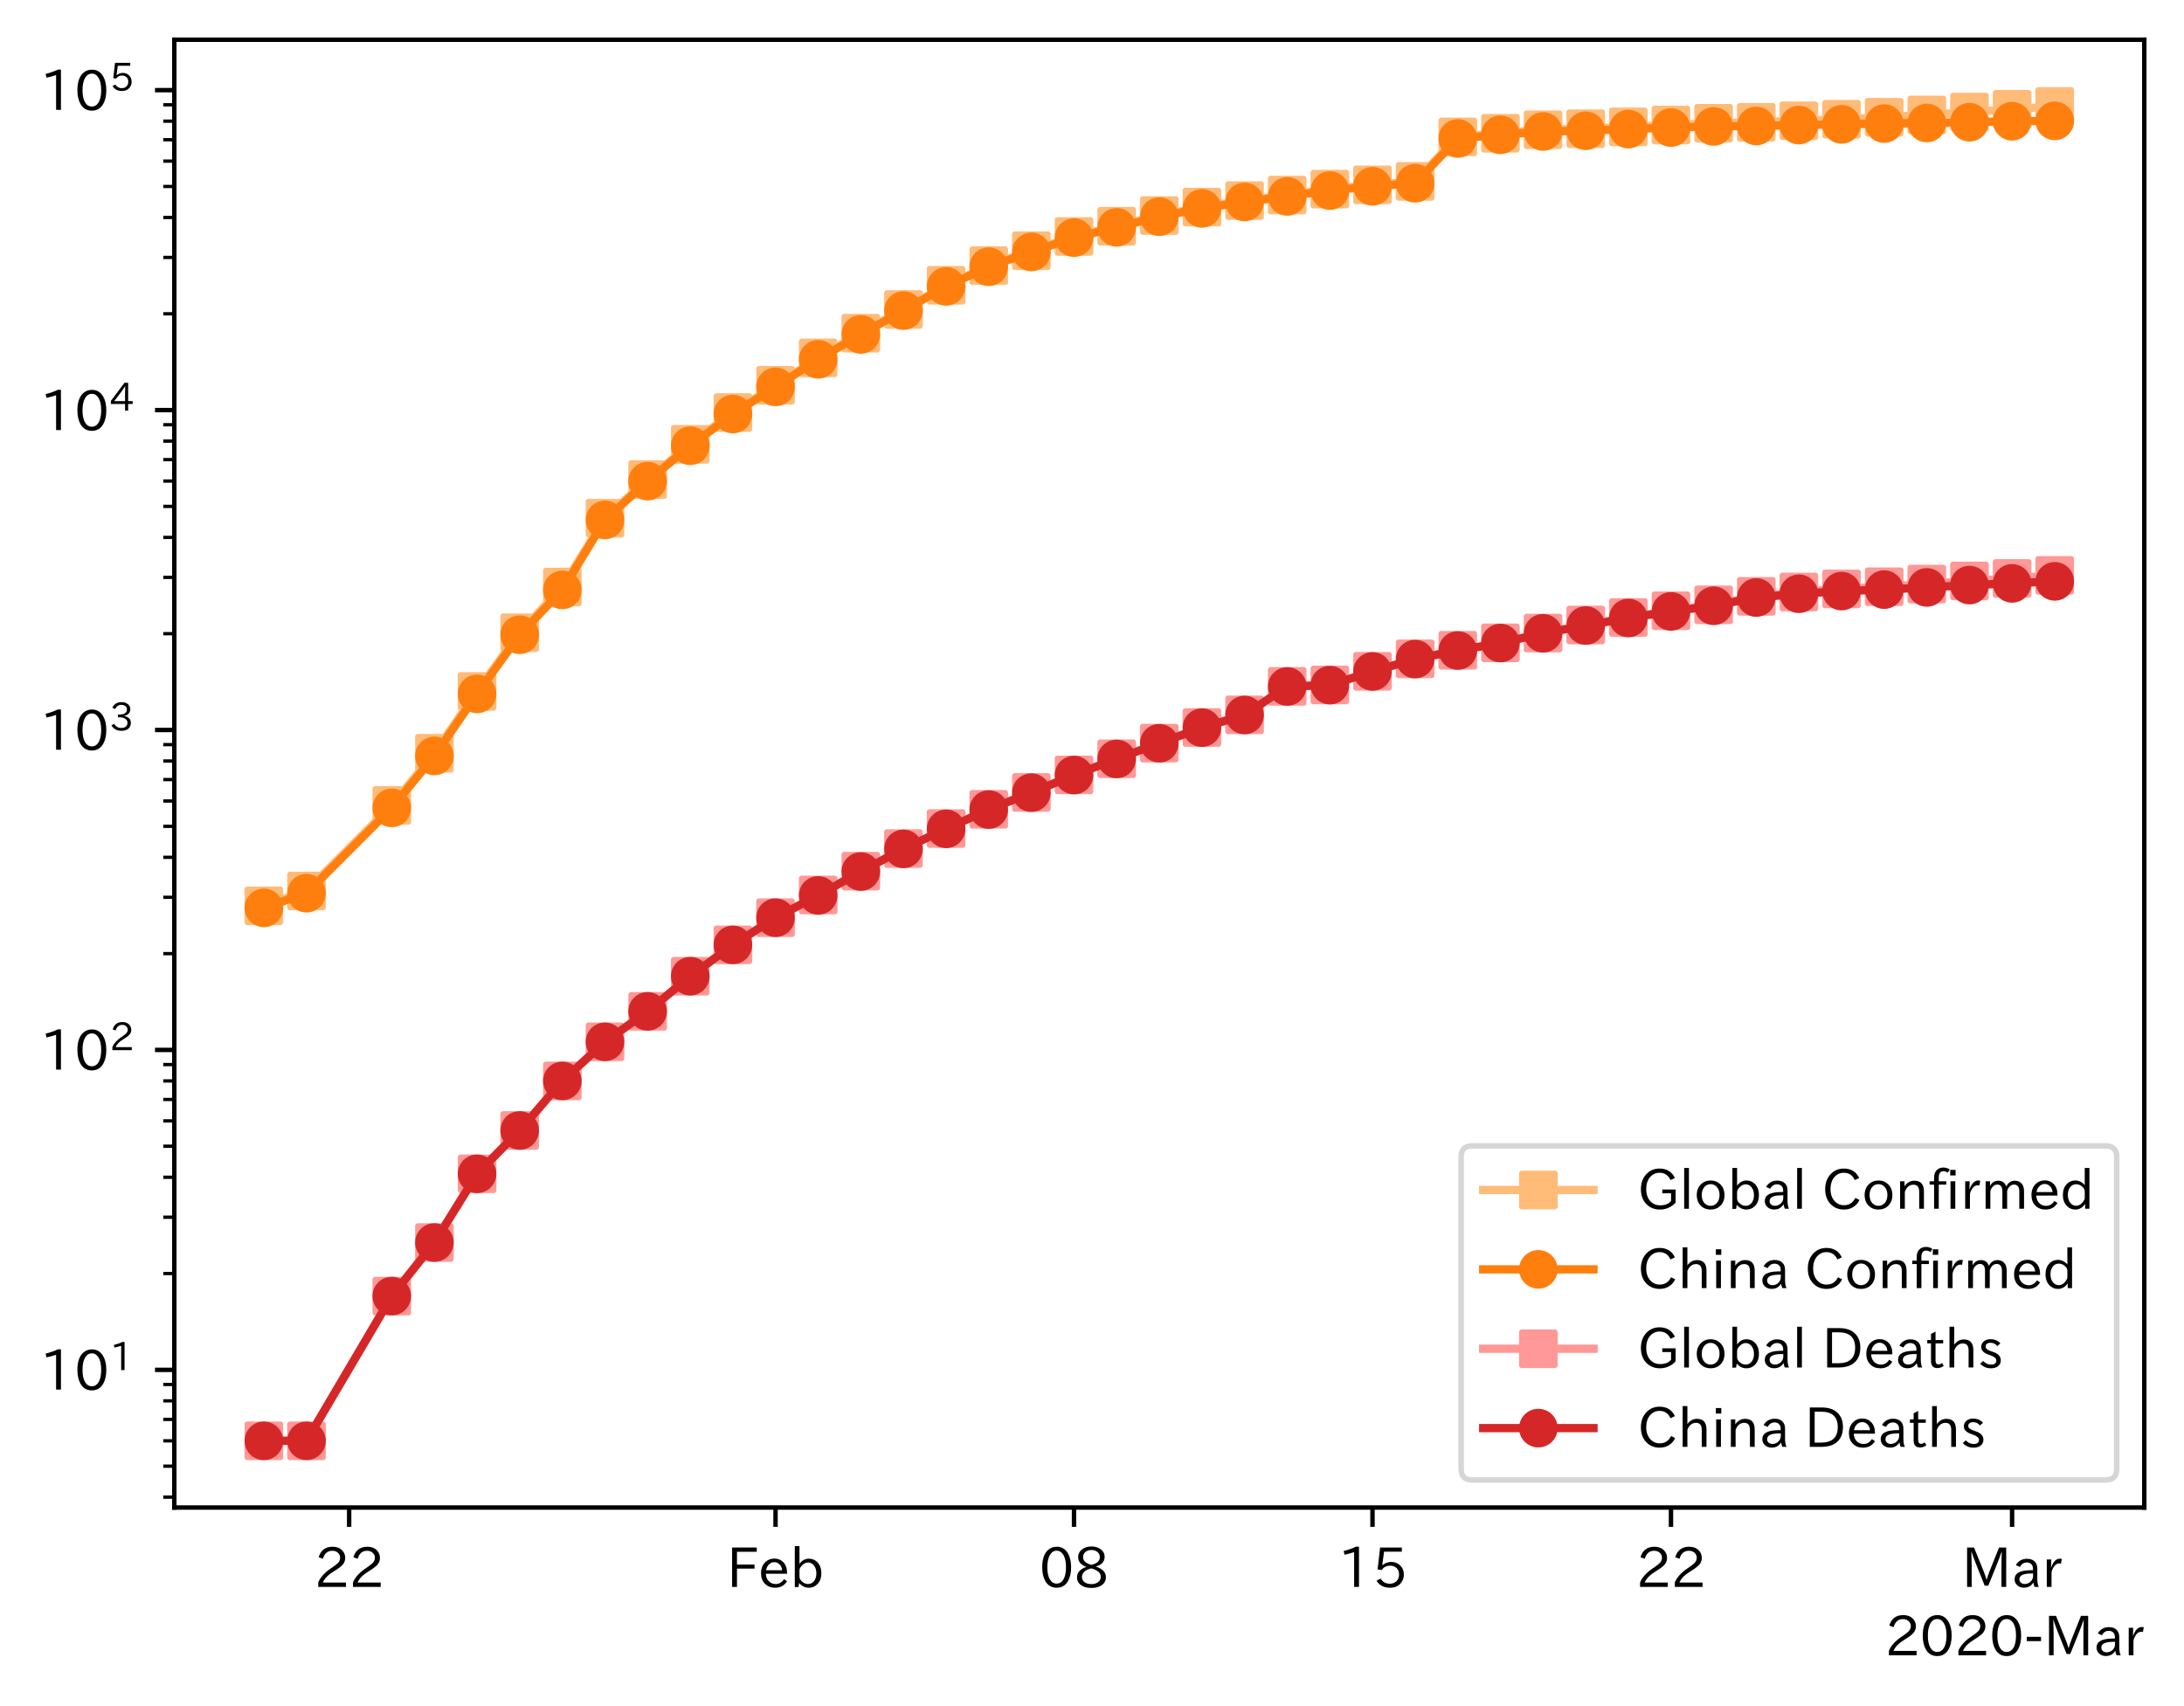 <?xml version="1.0" encoding="utf-8" standalone="no"?>
<!DOCTYPE svg PUBLIC "-//W3C//DTD SVG 1.1//EN"
  "http://www.w3.org/Graphics/SVG/1.1/DTD/svg11.dtd">
<!-- Created with matplotlib (https://matplotlib.org/) -->
<svg height="309.293pt" version="1.1" viewBox="0 0 395.92 309.293" width="395.92pt" xmlns="http://www.w3.org/2000/svg" xmlns:xlink="http://www.w3.org/1999/xlink">
 <defs>
  <style type="text/css">
*{stroke-linecap:butt;stroke-linejoin:round;}
  </style>
 </defs>
 <g id="figure_1">
  <g id="patch_1">
   <path d="M 0 309.293 
L 395.92 309.293 
L 395.92 0 
L 0 0 
z
" style="fill:#ffffff;"/>
  </g>
  <g id="axes_1">
   <g id="patch_2">
    <path d="M 31.6 273.312 
L 388.72 273.312 
L 388.72 7.2 
L 31.6 7.2 
z
" style="fill:#ffffff;"/>
   </g>
   <g id="matplotlib.axis_1">
    <g id="xtick_1">
     <g id="line2d_1">
      <defs>
       <path d="M 0 0 
L 0 3.5 
" id="mc348ee122c" style="stroke:#000000;stroke-width:0.8;"/>
      </defs>
      <g>
       <use style="stroke:#000000;stroke-width:0.8;" x="63.292" xlink:href="#mc348ee122c" y="273.312"/>
      </g>
     </g>
     <g id="text_1">
      <!-- 22 -->
      <defs>
       <path d="M 57.172 0.984 
L 6.984 0.984 
L 6.984 9.281 
Q 12.891 23.047 29.594 34.422 
L 32.375 36.281 
Q 40.922 42.141 43.609 45.406 
Q 46.688 49.266 46.688 53.812 
Q 46.688 58.938 43.062 62.547 
Q 39.062 66.547 32.562 66.547 
Q 19.531 66.547 15.484 52 
L 7.766 54.781 
Q 13.328 73.828 33.062 73.828 
Q 43.844 73.828 50.25 67.438 
Q 55.859 61.672 55.859 53.516 
Q 55.859 47.469 52.25 42.531 
Q 48.922 37.75 36.969 30.281 
L 34.859 29 
Q 19.625 19.578 15.281 8.891 
L 57.172 8.891 
z
" id="IPAexGothic-50"/>
      </defs>
      <g transform="translate(56.994 287.803)scale(0.1 -0.1)">
       <use xlink:href="#IPAexGothic-50"/>
       <use x="62.988" xlink:href="#IPAexGothic-50"/>
      </g>
     </g>
    </g>
    <g id="xtick_2">
     <g id="line2d_2">
      <g>
       <use style="stroke:#000000;stroke-width:0.8;" x="140.591" xlink:href="#mc348ee122c" y="273.312"/>
      </g>
     </g>
     <g id="text_2">
      <!-- Feb -->
      <defs>
       <path d="M 54.203 64.703 
L 18.312 64.703 
L 18.312 41.5 
L 50.094 41.5 
L 50.094 34.188 
L 18.312 34.188 
L 18.312 0.984 
L 9.516 0.984 
L 9.516 72.406 
L 54.203 72.406 
z
" id="IPAexGothic-70"/>
       <path d="M 13.484 24.906 
Q 13.922 16.266 18.891 11.281 
Q 23.969 6.203 31.203 6.203 
Q 40.719 6.203 46.297 15.094 
L 51.906 11.375 
Q 44.828 -0.484 30.172 -0.484 
Q 19.094 -0.484 11.969 6.594 
Q 4.781 13.812 4.781 25.641 
Q 4.781 38.188 12.312 45.703 
Q 19 52.391 29 52.391 
Q 38.422 52.391 44.781 46.188 
Q 51.906 38.969 51.906 26.906 
L 51.906 24.906 
z
M 43.062 31.203 
Q 42.328 37.984 38.281 41.891 
Q 34.281 45.906 28.812 45.906 
Q 22.469 45.906 17.969 40.484 
Q 14.891 36.812 13.969 31.203 
z
" id="IPAexGothic-101"/>
       <path d="M 17.578 42.672 
Q 24.219 52.203 34.672 52.203 
Q 43.562 52.203 49.859 45.906 
Q 57.172 38.578 57.172 25.688 
Q 57.172 13.094 49.859 5.812 
Q 43.562 -0.484 34.469 -0.484 
Q 24.359 -0.484 17 8.062 
L 15.766 0.688 
L 9.078 0.688 
L 9.078 74.906 
L 17.578 74.906 
z
M 17.578 31.203 
L 17.578 19.578 
Q 17.578 13.875 23.875 9.375 
Q 28.172 6.297 33.109 6.297 
Q 38.875 6.297 42.875 10.297 
Q 48.188 15.766 48.188 25.484 
Q 48.188 34.281 43.797 39.891 
Q 39.453 45.312 33.203 45.312 
Q 27.484 45.312 22.469 40.281 
Q 17.578 35.406 17.578 31.203 
z
" id="IPAexGothic-98"/>
      </defs>
      <g transform="translate(131.768 287.803)scale(0.1 -0.1)">
       <use xlink:href="#IPAexGothic-70"/>
       <use x="57.178" xlink:href="#IPAexGothic-101"/>
       <use x="114.062" xlink:href="#IPAexGothic-98"/>
      </g>
     </g>
    </g>
    <g id="xtick_3">
     <g id="line2d_3">
      <g>
       <use style="stroke:#000000;stroke-width:0.8;" x="194.7" xlink:href="#mc348ee122c" y="273.312"/>
      </g>
     </g>
     <g id="text_3">
      <!-- 08 -->
      <defs>
       <path d="M 31.844 73.828 
Q 45.016 73.828 52.094 61.625 
Q 57.719 51.953 57.719 36.625 
Q 57.719 21.438 52.094 11.578 
Q 45.125 -0.484 31.5 -0.484 
Q 17.922 -0.484 10.938 11.578 
Q 5.328 21.438 5.328 36.719 
Q 5.328 58.016 15.625 67.719 
Q 22.172 73.828 31.844 73.828 
z
M 31.5 66.656 
Q 23.688 66.656 19.188 58.734 
Q 14.594 50.734 14.594 36.625 
Q 14.594 22.75 19.094 14.797 
Q 23.641 6.984 31.5 6.984 
Q 40.922 6.984 45.453 18.016 
Q 48.438 25.344 48.438 37.109 
Q 48.438 50.875 43.844 58.734 
Q 39.203 66.656 31.5 66.656 
z
" id="IPAexGothic-48"/>
       <path d="M 39.703 37.891 
Q 57.812 31.734 57.812 18.703 
Q 57.812 8.453 48.438 3.078 
Q 41.609 -0.875 31.5 -0.875 
Q 21.344 -0.875 14.5 3.078 
Q 5.422 8.297 5.422 18.406 
Q 5.422 31.062 22.016 37.203 
L 22.016 37.5 
Q 7.516 42.719 7.516 54.828 
Q 7.516 64.062 15.328 69.625 
Q 21.969 74.312 31.547 74.312 
Q 42.234 74.312 48.922 68.797 
Q 55.516 63.578 55.516 55.719 
Q 55.516 42.281 39.703 38.188 
z
M 31.594 41.016 
Q 46.828 44.625 46.828 55.125 
Q 46.828 61.188 41.797 64.844 
Q 37.703 67.922 31.5 67.922 
Q 25.094 67.922 20.797 64.5 
Q 16.406 60.891 16.406 55.031 
Q 16.406 49.219 21.094 45.703 
Q 23.344 43.891 26.906 42.531 
Q 31 40.875 31.594 41.016 
z
M 30.906 34.516 
Q 14.406 30.172 14.406 19 
Q 14.406 12.109 20.516 8.688 
Q 25.094 6.109 31.391 6.109 
Q 40.234 6.109 45.016 10.891 
Q 48.531 14.406 48.531 19.531 
Q 48.531 24.906 43.656 28.906 
Q 40.766 31.156 36.719 32.812 
Q 31.984 34.719 30.906 34.516 
z
" id="IPAexGothic-56"/>
      </defs>
      <g transform="translate(188.402 287.803)scale(0.1 -0.1)">
       <use xlink:href="#IPAexGothic-48"/>
       <use x="62.988" xlink:href="#IPAexGothic-56"/>
      </g>
     </g>
    </g>
    <g id="xtick_4">
     <g id="line2d_4">
      <g>
       <use style="stroke:#000000;stroke-width:0.8;" x="248.809" xlink:href="#mc348ee122c" y="273.312"/>
      </g>
     </g>
     <g id="text_4">
      <!-- 15 -->
      <defs>
       <path d="M 38.484 0.984 
L 29.688 0.984 
L 29.688 64.109 
Q 21.438 61.281 12.312 59.328 
L 10.688 66.109 
Q 23.734 69.391 32.906 73.922 
L 38.484 73.922 
z
" id="IPAexGothic-49"/>
       <path d="M 18.406 40.672 
Q 25.531 46.297 33.938 46.297 
Q 44 46.297 50.641 39.5 
Q 56.844 33.016 56.844 23.391 
Q 56.844 14.656 51.516 8.016 
Q 44.828 -0.484 31.734 -0.484 
Q 14.984 -0.484 7.328 12.25 
L 14.656 16.062 
Q 20.453 6.781 31.453 6.781 
Q 38.531 6.781 43.266 11.188 
Q 48.141 15.828 48.141 23.484 
Q 48.141 30.719 43.844 35.016 
Q 39.359 39.5 32.125 39.5 
Q 21.969 39.5 16.75 31.688 
L 9.234 32.672 
L 13.812 72.406 
L 53.219 72.406 
L 53.219 64.891 
L 20.953 64.891 
L 17.719 40.672 
z
" id="IPAexGothic-53"/>
      </defs>
      <g transform="translate(242.511 287.803)scale(0.1 -0.1)">
       <use xlink:href="#IPAexGothic-49"/>
       <use x="62.988" xlink:href="#IPAexGothic-53"/>
      </g>
     </g>
    </g>
    <g id="xtick_5">
     <g id="line2d_5">
      <g>
       <use style="stroke:#000000;stroke-width:0.8;" x="302.918" xlink:href="#mc348ee122c" y="273.312"/>
      </g>
     </g>
     <g id="text_5">
      <!-- 22 -->
      <g transform="translate(296.62 287.803)scale(0.1 -0.1)">
       <use xlink:href="#IPAexGothic-50"/>
       <use x="62.988" xlink:href="#IPAexGothic-50"/>
      </g>
     </g>
    </g>
    <g id="xtick_6">
     <g id="line2d_6">
      <g>
       <use style="stroke:#000000;stroke-width:0.8;" x="364.757" xlink:href="#mc348ee122c" y="273.312"/>
      </g>
     </g>
     <g id="text_6">
      <!-- Mar -->
      <defs>
       <path d="M 80.422 0.984 
L 71.828 0.984 
L 71.828 39.594 
Q 71.828 51.266 72.406 64.594 
L 72.016 64.594 
Q 68.062 53.266 63.531 41.797 
L 47.906 3.266 
L 41.406 3.266 
L 25.641 42.578 
Q 20.75 54.781 17.625 64.703 
L 17.234 64.703 
Q 17.828 48.922 17.828 39.891 
L 17.828 0.984 
L 9.516 0.984 
L 9.516 72.406 
L 22.125 72.406 
L 39.109 30.375 
Q 42.141 23 44.828 14.156 
L 45.125 14.156 
Q 47.312 22.125 50.531 30.172 
L 67.438 72.406 
L 80.422 72.406 
z
" id="IPAexGothic-77"/>
       <path d="M 49.312 0.984 
L 41.75 0.984 
Q 39.984 4.734 39.547 8.688 
L 39.203 8.688 
Q 33.547 -0.391 22.312 -0.391 
Q 14.594 -0.391 9.719 4.5 
Q 5.422 8.797 5.422 14.984 
Q 5.422 30.422 32.031 31.203 
L 38.719 31.391 
L 38.719 33.984 
Q 38.719 39.203 35.75 42.188 
Q 32.625 45.312 27.734 45.312 
Q 19.344 45.312 15.141 37.156 
L 7.719 40.578 
Q 14.656 52 27.938 52 
Q 37.109 52 42.047 46.875 
Q 46.625 42.281 46.625 33.891 
L 46.625 15.578 
Q 46.625 6.25 49.312 0.984 
z
M 38.922 25.391 
L 33.453 25.297 
Q 14.109 24.859 14.109 14.891 
Q 14.109 11.375 16.406 9.078 
Q 19.234 6.297 23.828 6.297 
Q 30.219 6.297 34.906 10.984 
Q 38.922 15.141 38.922 21 
z
" id="IPAexGothic-97"/>
       <path d="M 36.078 51.812 
L 34.578 43.266 
Q 32.906 43.609 31.594 43.609 
Q 25.828 43.609 22.078 38.188 
Q 17.391 31.344 17.391 26.172 
L 17.391 0.984 
L 8.797 0.984 
L 8.797 50.781 
L 16.891 50.781 
L 16.5 35.984 
L 16.703 35.984 
Q 22.219 52.203 32.766 52.203 
Q 34.469 52.203 36.078 51.812 
z
" id="IPAexGothic-114"/>
      </defs>
      <g transform="translate(355.648 287.803)scale(0.1 -0.1)">
       <use xlink:href="#IPAexGothic-77"/>
       <use x="90.186" xlink:href="#IPAexGothic-97"/>
       <use x="145.166" xlink:href="#IPAexGothic-114"/>
      </g>
     </g>
    </g>
    <g id="text_7">
     <!-- 2020-Mar -->
     <defs>
      <path d="M 30.766 26.609 
L 4.984 26.609 
L 4.984 34.422 
L 30.766 34.422 
z
" id="IPAexGothic-45"/>
     </defs>
     <g transform="translate(341.728 300.193)scale(0.1 -0.1)">
      <use xlink:href="#IPAexGothic-50"/>
      <use x="62.988" xlink:href="#IPAexGothic-48"/>
      <use x="125.977" xlink:href="#IPAexGothic-50"/>
      <use x="188.965" xlink:href="#IPAexGothic-48"/>
      <use x="251.953" xlink:href="#IPAexGothic-45"/>
      <use x="287.744" xlink:href="#IPAexGothic-77"/>
      <use x="377.93" xlink:href="#IPAexGothic-97"/>
      <use x="432.91" xlink:href="#IPAexGothic-114"/>
     </g>
    </g>
   </g>
   <g id="matplotlib.axis_2">
    <g id="ytick_1">
     <g id="line2d_7">
      <defs>
       <path d="M 0 0 
L -3.5 0 
" id="maa9ebd9336" style="stroke:#000000;stroke-width:0.8;"/>
      </defs>
      <g>
       <use style="stroke:#000000;stroke-width:0.8;" x="31.6" xlink:href="#maa9ebd9336" y="248.349"/>
      </g>
     </g>
     <g id="text_8">
      <!-- $\mathdefault{10^{1}}$ -->
      <g transform="translate(7.2 252.094)scale(0.1 -0.1)">
       <use transform="translate(0 0.708)" xlink:href="#IPAexGothic-49"/>
       <use transform="translate(62.988 0.708)" xlink:href="#IPAexGothic-48"/>
       <use transform="translate(126.865 36.255)scale(0.7)" xlink:href="#IPAexGothic-49"/>
      </g>
     </g>
    </g>
    <g id="ytick_2">
     <g id="line2d_8">
      <g>
       <use style="stroke:#000000;stroke-width:0.8;" x="31.6" xlink:href="#maa9ebd9336" y="190.348"/>
      </g>
     </g>
     <g id="text_9">
      <!-- $\mathdefault{10^{2}}$ -->
      <g transform="translate(7.2 194.093)scale(0.1 -0.1)">
       <use transform="translate(0 0.773)" xlink:href="#IPAexGothic-49"/>
       <use transform="translate(62.988 0.773)" xlink:href="#IPAexGothic-48"/>
       <use transform="translate(126.865 36.32)scale(0.7)" xlink:href="#IPAexGothic-50"/>
      </g>
     </g>
    </g>
    <g id="ytick_3">
     <g id="line2d_9">
      <g>
       <use style="stroke:#000000;stroke-width:0.8;" x="31.6" xlink:href="#maa9ebd9336" y="132.347"/>
      </g>
     </g>
     <g id="text_10">
      <!-- $\mathdefault{10^{3}}$ -->
      <defs>
       <path d="M 37.203 37.797 
Q 54.781 34.625 54.781 19.969 
Q 54.781 11.188 48.875 5.562 
Q 42.328 -0.484 30.375 -0.484 
Q 12.453 -0.484 4.5 13.766 
L 11.812 17.672 
Q 17.328 6.891 30.281 6.891 
Q 37.891 6.891 42.094 10.797 
Q 46.094 14.5 46.094 20.172 
Q 46.094 26.859 40.094 30.906 
Q 34.625 34.578 25.688 34.578 
L 21.297 34.578 
L 21.297 41.703 
L 25.875 41.703 
Q 34.859 41.703 39.594 45.125 
Q 44.672 48.734 44.672 54.828 
Q 44.672 61.469 38.969 64.656 
Q 35.297 66.844 30.172 66.844 
Q 19.344 66.844 14.109 55.906 
L 6.781 59.422 
Q 14.016 73.828 30.281 73.828 
Q 40.578 73.828 46.969 68.656 
Q 53.375 63.578 53.375 55.219 
Q 53.375 47.312 47.172 42.281 
Q 43.172 39.062 37.203 38.188 
z
" id="IPAexGothic-51"/>
      </defs>
      <g transform="translate(7.2 136.093)scale(0.1 -0.1)">
       <use transform="translate(0 0.773)" xlink:href="#IPAexGothic-49"/>
       <use transform="translate(62.988 0.773)" xlink:href="#IPAexGothic-48"/>
       <use transform="translate(126.865 36.32)scale(0.7)" xlink:href="#IPAexGothic-51"/>
      </g>
     </g>
    </g>
    <g id="ytick_4">
     <g id="line2d_10">
      <g>
       <use style="stroke:#000000;stroke-width:0.8;" x="31.6" xlink:href="#maa9ebd9336" y="74.347"/>
      </g>
     </g>
     <g id="text_11">
      <!-- $\mathdefault{10^{4}}$ -->
      <defs>
       <path d="M 59.578 18.109 
L 47.797 18.109 
L 47.797 0.984 
L 39.797 0.984 
L 39.797 18.109 
L 3.078 18.109 
L 3.078 26.125 
L 38.375 73.094 
L 47.797 73.094 
L 47.797 25.531 
L 59.578 25.531 
z
M 40.281 64.203 
L 39.984 64.203 
Q 35.594 57.125 31.297 51.312 
L 11.859 25.531 
L 39.797 25.531 
L 39.797 49.125 
Q 39.797 54.391 40.281 64.203 
z
" id="IPAexGothic-52"/>
      </defs>
      <g transform="translate(7.2 78.092)scale(0.1 -0.1)">
       <use transform="translate(0 0.287)" xlink:href="#IPAexGothic-49"/>
       <use transform="translate(62.988 0.287)" xlink:href="#IPAexGothic-48"/>
       <use transform="translate(126.865 35.834)scale(0.7)" xlink:href="#IPAexGothic-52"/>
      </g>
     </g>
    </g>
    <g id="ytick_5">
     <g id="line2d_11">
      <g>
       <use style="stroke:#000000;stroke-width:0.8;" x="31.6" xlink:href="#maa9ebd9336" y="16.346"/>
      </g>
     </g>
     <g id="text_12">
      <!-- $\mathdefault{10^{5}}$ -->
      <g transform="translate(7.2 20.091)scale(0.1 -0.1)">
       <use transform="translate(0 0.769)" xlink:href="#IPAexGothic-49"/>
       <use transform="translate(62.988 0.769)" xlink:href="#IPAexGothic-48"/>
       <use transform="translate(126.865 36.316)scale(0.7)" xlink:href="#IPAexGothic-53"/>
      </g>
     </g>
    </g>
    <g id="ytick_6">
     <g id="line2d_12">
      <defs>
       <path d="M 0 0 
L -2 0 
" id="m419da44910" style="stroke:#000000;stroke-width:0.6;"/>
      </defs>
      <g>
       <use style="stroke:#000000;stroke-width:0.6;" x="31.6" xlink:href="#m419da44910" y="271.429"/>
      </g>
     </g>
    </g>
    <g id="ytick_7">
     <g id="line2d_13">
      <g>
       <use style="stroke:#000000;stroke-width:0.6;" x="31.6" xlink:href="#m419da44910" y="265.809"/>
      </g>
     </g>
    </g>
    <g id="ytick_8">
     <g id="line2d_14">
      <g>
       <use style="stroke:#000000;stroke-width:0.6;" x="31.6" xlink:href="#m419da44910" y="261.216"/>
      </g>
     </g>
    </g>
    <g id="ytick_9">
     <g id="line2d_15">
      <g>
       <use style="stroke:#000000;stroke-width:0.6;" x="31.6" xlink:href="#m419da44910" y="257.333"/>
      </g>
     </g>
    </g>
    <g id="ytick_10">
     <g id="line2d_16">
      <g>
       <use style="stroke:#000000;stroke-width:0.6;" x="31.6" xlink:href="#m419da44910" y="253.969"/>
      </g>
     </g>
    </g>
    <g id="ytick_11">
     <g id="line2d_17">
      <g>
       <use style="stroke:#000000;stroke-width:0.6;" x="31.6" xlink:href="#m419da44910" y="251.003"/>
      </g>
     </g>
    </g>
    <g id="ytick_12">
     <g id="line2d_18">
      <g>
       <use style="stroke:#000000;stroke-width:0.6;" x="31.6" xlink:href="#m419da44910" y="230.889"/>
      </g>
     </g>
    </g>
    <g id="ytick_13">
     <g id="line2d_19">
      <g>
       <use style="stroke:#000000;stroke-width:0.6;" x="31.6" xlink:href="#m419da44910" y="220.675"/>
      </g>
     </g>
    </g>
    <g id="ytick_14">
     <g id="line2d_20">
      <g>
       <use style="stroke:#000000;stroke-width:0.6;" x="31.6" xlink:href="#m419da44910" y="213.429"/>
      </g>
     </g>
    </g>
    <g id="ytick_15">
     <g id="line2d_21">
      <g>
       <use style="stroke:#000000;stroke-width:0.6;" x="31.6" xlink:href="#m419da44910" y="207.808"/>
      </g>
     </g>
    </g>
    <g id="ytick_16">
     <g id="line2d_22">
      <g>
       <use style="stroke:#000000;stroke-width:0.6;" x="31.6" xlink:href="#m419da44910" y="203.215"/>
      </g>
     </g>
    </g>
    <g id="ytick_17">
     <g id="line2d_23">
      <g>
       <use style="stroke:#000000;stroke-width:0.6;" x="31.6" xlink:href="#m419da44910" y="199.332"/>
      </g>
     </g>
    </g>
    <g id="ytick_18">
     <g id="line2d_24">
      <g>
       <use style="stroke:#000000;stroke-width:0.6;" x="31.6" xlink:href="#m419da44910" y="195.969"/>
      </g>
     </g>
    </g>
    <g id="ytick_19">
     <g id="line2d_25">
      <g>
       <use style="stroke:#000000;stroke-width:0.6;" x="31.6" xlink:href="#m419da44910" y="193.002"/>
      </g>
     </g>
    </g>
    <g id="ytick_20">
     <g id="line2d_26">
      <g>
       <use style="stroke:#000000;stroke-width:0.6;" x="31.6" xlink:href="#m419da44910" y="172.888"/>
      </g>
     </g>
    </g>
    <g id="ytick_21">
     <g id="line2d_27">
      <g>
       <use style="stroke:#000000;stroke-width:0.6;" x="31.6" xlink:href="#m419da44910" y="162.675"/>
      </g>
     </g>
    </g>
    <g id="ytick_22">
     <g id="line2d_28">
      <g>
       <use style="stroke:#000000;stroke-width:0.6;" x="31.6" xlink:href="#m419da44910" y="155.428"/>
      </g>
     </g>
    </g>
    <g id="ytick_23">
     <g id="line2d_29">
      <g>
       <use style="stroke:#000000;stroke-width:0.6;" x="31.6" xlink:href="#m419da44910" y="149.807"/>
      </g>
     </g>
    </g>
    <g id="ytick_24">
     <g id="line2d_30">
      <g>
       <use style="stroke:#000000;stroke-width:0.6;" x="31.6" xlink:href="#m419da44910" y="145.215"/>
      </g>
     </g>
    </g>
    <g id="ytick_25">
     <g id="line2d_31">
      <g>
       <use style="stroke:#000000;stroke-width:0.6;" x="31.6" xlink:href="#m419da44910" y="141.332"/>
      </g>
     </g>
    </g>
    <g id="ytick_26">
     <g id="line2d_32">
      <g>
       <use style="stroke:#000000;stroke-width:0.6;" x="31.6" xlink:href="#m419da44910" y="137.968"/>
      </g>
     </g>
    </g>
    <g id="ytick_27">
     <g id="line2d_33">
      <g>
       <use style="stroke:#000000;stroke-width:0.6;" x="31.6" xlink:href="#m419da44910" y="135.001"/>
      </g>
     </g>
    </g>
    <g id="ytick_28">
     <g id="line2d_34">
      <g>
       <use style="stroke:#000000;stroke-width:0.6;" x="31.6" xlink:href="#m419da44910" y="114.887"/>
      </g>
     </g>
    </g>
    <g id="ytick_29">
     <g id="line2d_35">
      <g>
       <use style="stroke:#000000;stroke-width:0.6;" x="31.6" xlink:href="#m419da44910" y="104.674"/>
      </g>
     </g>
    </g>
    <g id="ytick_30">
     <g id="line2d_36">
      <g>
       <use style="stroke:#000000;stroke-width:0.6;" x="31.6" xlink:href="#m419da44910" y="97.427"/>
      </g>
     </g>
    </g>
    <g id="ytick_31">
     <g id="line2d_37">
      <g>
       <use style="stroke:#000000;stroke-width:0.6;" x="31.6" xlink:href="#m419da44910" y="91.806"/>
      </g>
     </g>
    </g>
    <g id="ytick_32">
     <g id="line2d_38">
      <g>
       <use style="stroke:#000000;stroke-width:0.6;" x="31.6" xlink:href="#m419da44910" y="87.214"/>
      </g>
     </g>
    </g>
    <g id="ytick_33">
     <g id="line2d_39">
      <g>
       <use style="stroke:#000000;stroke-width:0.6;" x="31.6" xlink:href="#m419da44910" y="83.331"/>
      </g>
     </g>
    </g>
    <g id="ytick_34">
     <g id="line2d_40">
      <g>
       <use style="stroke:#000000;stroke-width:0.6;" x="31.6" xlink:href="#m419da44910" y="79.967"/>
      </g>
     </g>
    </g>
    <g id="ytick_35">
     <g id="line2d_41">
      <g>
       <use style="stroke:#000000;stroke-width:0.6;" x="31.6" xlink:href="#m419da44910" y="77.001"/>
      </g>
     </g>
    </g>
    <g id="ytick_36">
     <g id="line2d_42">
      <g>
       <use style="stroke:#000000;stroke-width:0.6;" x="31.6" xlink:href="#m419da44910" y="56.887"/>
      </g>
     </g>
    </g>
    <g id="ytick_37">
     <g id="line2d_43">
      <g>
       <use style="stroke:#000000;stroke-width:0.6;" x="31.6" xlink:href="#m419da44910" y="46.673"/>
      </g>
     </g>
    </g>
    <g id="ytick_38">
     <g id="line2d_44">
      <g>
       <use style="stroke:#000000;stroke-width:0.6;" x="31.6" xlink:href="#m419da44910" y="39.427"/>
      </g>
     </g>
    </g>
    <g id="ytick_39">
     <g id="line2d_45">
      <g>
       <use style="stroke:#000000;stroke-width:0.6;" x="31.6" xlink:href="#m419da44910" y="33.806"/>
      </g>
     </g>
    </g>
    <g id="ytick_40">
     <g id="line2d_46">
      <g>
       <use style="stroke:#000000;stroke-width:0.6;" x="31.6" xlink:href="#m419da44910" y="29.213"/>
      </g>
     </g>
    </g>
    <g id="ytick_41">
     <g id="line2d_47">
      <g>
       <use style="stroke:#000000;stroke-width:0.6;" x="31.6" xlink:href="#m419da44910" y="25.33"/>
      </g>
     </g>
    </g>
    <g id="ytick_42">
     <g id="line2d_48">
      <g>
       <use style="stroke:#000000;stroke-width:0.6;" x="31.6" xlink:href="#m419da44910" y="21.967"/>
      </g>
     </g>
    </g>
    <g id="ytick_43">
     <g id="line2d_49">
      <g>
       <use style="stroke:#000000;stroke-width:0.6;" x="31.6" xlink:href="#m419da44910" y="19"/>
      </g>
     </g>
    </g>
   </g>
   <g id="line2d_50">
    <path clip-path="url(#p62f66c7c8a)" d="M 47.833 164.233 
L 55.563 161.526 
L 71.022 146.025 
L 78.752 136.56 
L 86.482 125.354 
L 94.212 114.712 
L 101.942 106.43 
L 109.672 93.945 
L 117.402 86.943 
L 125.131 80.547 
L 132.861 74.789 
L 140.591 69.853 
L 148.321 64.888 
L 156.051 60.408 
L 163.781 56.105 
L 171.511 51.719 
L 179.241 48.164 
L 186.97 45.459 
L 194.7 42.872 
L 202.43 41.013 
L 210.16 39.08 
L 217.89 37.545 
L 225.62 36.364 
L 233.35 35.366 
L 241.079 34.287 
L 248.809 33.515 
L 256.539 32.887 
L 264.269 24.821 
L 271.999 24.159 
L 279.729 23.524 
L 287.459 23.342 
L 295.189 23.005 
L 302.918 22.671 
L 310.648 22.344 
L 318.378 22.178 
L 326.108 21.892 
L 333.838 21.62 
L 341.568 21.255 
L 349.298 20.842 
L 357.028 20.32 
L 364.757 19.814 
L 372.487 19.296 
" style="fill:none;stroke:#ffbb78;stroke-linecap:square;stroke-width:1.5;"/>
    <defs>
     <path d="M -3 3 
L 3 3 
L 3 -3 
L -3 -3 
z
" id="mbdddafd21f" style="stroke:#ffbb78;stroke-linejoin:miter;"/>
    </defs>
    <g clip-path="url(#p62f66c7c8a)">
     <use style="fill:#ffbb78;stroke:#ffbb78;stroke-linejoin:miter;" x="47.833" xlink:href="#mbdddafd21f" y="164.233"/>
     <use style="fill:#ffbb78;stroke:#ffbb78;stroke-linejoin:miter;" x="55.563" xlink:href="#mbdddafd21f" y="161.526"/>
     <use style="fill:#ffbb78;stroke:#ffbb78;stroke-linejoin:miter;" x="71.022" xlink:href="#mbdddafd21f" y="146.025"/>
     <use style="fill:#ffbb78;stroke:#ffbb78;stroke-linejoin:miter;" x="78.752" xlink:href="#mbdddafd21f" y="136.56"/>
     <use style="fill:#ffbb78;stroke:#ffbb78;stroke-linejoin:miter;" x="86.482" xlink:href="#mbdddafd21f" y="125.354"/>
     <use style="fill:#ffbb78;stroke:#ffbb78;stroke-linejoin:miter;" x="94.212" xlink:href="#mbdddafd21f" y="114.712"/>
     <use style="fill:#ffbb78;stroke:#ffbb78;stroke-linejoin:miter;" x="101.942" xlink:href="#mbdddafd21f" y="106.43"/>
     <use style="fill:#ffbb78;stroke:#ffbb78;stroke-linejoin:miter;" x="109.672" xlink:href="#mbdddafd21f" y="93.945"/>
     <use style="fill:#ffbb78;stroke:#ffbb78;stroke-linejoin:miter;" x="117.402" xlink:href="#mbdddafd21f" y="86.943"/>
     <use style="fill:#ffbb78;stroke:#ffbb78;stroke-linejoin:miter;" x="125.131" xlink:href="#mbdddafd21f" y="80.547"/>
     <use style="fill:#ffbb78;stroke:#ffbb78;stroke-linejoin:miter;" x="132.861" xlink:href="#mbdddafd21f" y="74.789"/>
     <use style="fill:#ffbb78;stroke:#ffbb78;stroke-linejoin:miter;" x="140.591" xlink:href="#mbdddafd21f" y="69.853"/>
     <use style="fill:#ffbb78;stroke:#ffbb78;stroke-linejoin:miter;" x="148.321" xlink:href="#mbdddafd21f" y="64.888"/>
     <use style="fill:#ffbb78;stroke:#ffbb78;stroke-linejoin:miter;" x="156.051" xlink:href="#mbdddafd21f" y="60.408"/>
     <use style="fill:#ffbb78;stroke:#ffbb78;stroke-linejoin:miter;" x="163.781" xlink:href="#mbdddafd21f" y="56.105"/>
     <use style="fill:#ffbb78;stroke:#ffbb78;stroke-linejoin:miter;" x="171.511" xlink:href="#mbdddafd21f" y="51.719"/>
     <use style="fill:#ffbb78;stroke:#ffbb78;stroke-linejoin:miter;" x="179.241" xlink:href="#mbdddafd21f" y="48.164"/>
     <use style="fill:#ffbb78;stroke:#ffbb78;stroke-linejoin:miter;" x="186.97" xlink:href="#mbdddafd21f" y="45.459"/>
     <use style="fill:#ffbb78;stroke:#ffbb78;stroke-linejoin:miter;" x="194.7" xlink:href="#mbdddafd21f" y="42.872"/>
     <use style="fill:#ffbb78;stroke:#ffbb78;stroke-linejoin:miter;" x="202.43" xlink:href="#mbdddafd21f" y="41.013"/>
     <use style="fill:#ffbb78;stroke:#ffbb78;stroke-linejoin:miter;" x="210.16" xlink:href="#mbdddafd21f" y="39.08"/>
     <use style="fill:#ffbb78;stroke:#ffbb78;stroke-linejoin:miter;" x="217.89" xlink:href="#mbdddafd21f" y="37.545"/>
     <use style="fill:#ffbb78;stroke:#ffbb78;stroke-linejoin:miter;" x="225.62" xlink:href="#mbdddafd21f" y="36.364"/>
     <use style="fill:#ffbb78;stroke:#ffbb78;stroke-linejoin:miter;" x="233.35" xlink:href="#mbdddafd21f" y="35.366"/>
     <use style="fill:#ffbb78;stroke:#ffbb78;stroke-linejoin:miter;" x="241.079" xlink:href="#mbdddafd21f" y="34.287"/>
     <use style="fill:#ffbb78;stroke:#ffbb78;stroke-linejoin:miter;" x="248.809" xlink:href="#mbdddafd21f" y="33.515"/>
     <use style="fill:#ffbb78;stroke:#ffbb78;stroke-linejoin:miter;" x="256.539" xlink:href="#mbdddafd21f" y="32.887"/>
     <use style="fill:#ffbb78;stroke:#ffbb78;stroke-linejoin:miter;" x="264.269" xlink:href="#mbdddafd21f" y="24.821"/>
     <use style="fill:#ffbb78;stroke:#ffbb78;stroke-linejoin:miter;" x="271.999" xlink:href="#mbdddafd21f" y="24.159"/>
     <use style="fill:#ffbb78;stroke:#ffbb78;stroke-linejoin:miter;" x="279.729" xlink:href="#mbdddafd21f" y="23.524"/>
     <use style="fill:#ffbb78;stroke:#ffbb78;stroke-linejoin:miter;" x="287.459" xlink:href="#mbdddafd21f" y="23.342"/>
     <use style="fill:#ffbb78;stroke:#ffbb78;stroke-linejoin:miter;" x="295.189" xlink:href="#mbdddafd21f" y="23.005"/>
     <use style="fill:#ffbb78;stroke:#ffbb78;stroke-linejoin:miter;" x="302.918" xlink:href="#mbdddafd21f" y="22.671"/>
     <use style="fill:#ffbb78;stroke:#ffbb78;stroke-linejoin:miter;" x="310.648" xlink:href="#mbdddafd21f" y="22.344"/>
     <use style="fill:#ffbb78;stroke:#ffbb78;stroke-linejoin:miter;" x="318.378" xlink:href="#mbdddafd21f" y="22.178"/>
     <use style="fill:#ffbb78;stroke:#ffbb78;stroke-linejoin:miter;" x="326.108" xlink:href="#mbdddafd21f" y="21.892"/>
     <use style="fill:#ffbb78;stroke:#ffbb78;stroke-linejoin:miter;" x="333.838" xlink:href="#mbdddafd21f" y="21.62"/>
     <use style="fill:#ffbb78;stroke:#ffbb78;stroke-linejoin:miter;" x="341.568" xlink:href="#mbdddafd21f" y="21.255"/>
     <use style="fill:#ffbb78;stroke:#ffbb78;stroke-linejoin:miter;" x="349.298" xlink:href="#mbdddafd21f" y="20.842"/>
     <use style="fill:#ffbb78;stroke:#ffbb78;stroke-linejoin:miter;" x="357.028" xlink:href="#mbdddafd21f" y="20.32"/>
     <use style="fill:#ffbb78;stroke:#ffbb78;stroke-linejoin:miter;" x="364.757" xlink:href="#mbdddafd21f" y="19.814"/>
     <use style="fill:#ffbb78;stroke:#ffbb78;stroke-linejoin:miter;" x="372.487" xlink:href="#mbdddafd21f" y="19.296"/>
    </g>
   </g>
   <g id="line2d_51">
    <path clip-path="url(#p62f66c7c8a)" d="M 47.833 164.593 
L 55.563 161.93 
L 71.022 146.463 
L 78.752 137.041 
L 86.482 125.797 
L 94.212 115.077 
L 101.942 106.948 
L 109.672 94.254 
L 117.402 87.227 
L 125.131 80.813 
L 132.861 75.062 
L 140.591 70.133 
L 148.321 65.142 
L 156.051 60.63 
L 163.781 56.3 
L 171.511 51.916 
L 179.241 48.357 
L 186.97 45.676 
L 194.7 43.081 
L 202.43 41.22 
L 210.16 39.279 
L 217.89 37.777 
L 225.62 36.611 
L 233.35 35.607 
L 241.079 34.548 
L 248.809 33.779 
L 256.539 33.221 
L 264.269 25.103 
L 271.999 24.437 
L 279.729 23.835 
L 287.459 23.702 
L 295.189 23.402 
L 302.918 23.129 
L 310.648 22.916 
L 318.378 22.844 
L 326.108 22.676 
L 333.838 22.543 
L 341.568 22.402 
L 349.298 22.296 
L 357.028 22.158 
L 364.757 21.977 
L 372.487 21.912 
" style="fill:none;stroke:#ff7f0e;stroke-linecap:square;stroke-width:1.5;"/>
    <defs>
     <path d="M 0 3 
C 0.796 3 1.559 2.684 2.121 2.121 
C 2.684 1.559 3 0.796 3 0 
C 3 -0.796 2.684 -1.559 2.121 -2.121 
C 1.559 -2.684 0.796 -3 0 -3 
C -0.796 -3 -1.559 -2.684 -2.121 -2.121 
C -2.684 -1.559 -3 -0.796 -3 0 
C -3 0.796 -2.684 1.559 -2.121 2.121 
C -1.559 2.684 -0.796 3 0 3 
z
" id="mabd279dc13" style="stroke:#ff7f0e;"/>
    </defs>
    <g clip-path="url(#p62f66c7c8a)">
     <use style="fill:#ff7f0e;stroke:#ff7f0e;" x="47.833" xlink:href="#mabd279dc13" y="164.593"/>
     <use style="fill:#ff7f0e;stroke:#ff7f0e;" x="55.563" xlink:href="#mabd279dc13" y="161.93"/>
     <use style="fill:#ff7f0e;stroke:#ff7f0e;" x="71.022" xlink:href="#mabd279dc13" y="146.463"/>
     <use style="fill:#ff7f0e;stroke:#ff7f0e;" x="78.752" xlink:href="#mabd279dc13" y="137.041"/>
     <use style="fill:#ff7f0e;stroke:#ff7f0e;" x="86.482" xlink:href="#mabd279dc13" y="125.797"/>
     <use style="fill:#ff7f0e;stroke:#ff7f0e;" x="94.212" xlink:href="#mabd279dc13" y="115.077"/>
     <use style="fill:#ff7f0e;stroke:#ff7f0e;" x="101.942" xlink:href="#mabd279dc13" y="106.948"/>
     <use style="fill:#ff7f0e;stroke:#ff7f0e;" x="109.672" xlink:href="#mabd279dc13" y="94.254"/>
     <use style="fill:#ff7f0e;stroke:#ff7f0e;" x="117.402" xlink:href="#mabd279dc13" y="87.227"/>
     <use style="fill:#ff7f0e;stroke:#ff7f0e;" x="125.131" xlink:href="#mabd279dc13" y="80.813"/>
     <use style="fill:#ff7f0e;stroke:#ff7f0e;" x="132.861" xlink:href="#mabd279dc13" y="75.062"/>
     <use style="fill:#ff7f0e;stroke:#ff7f0e;" x="140.591" xlink:href="#mabd279dc13" y="70.133"/>
     <use style="fill:#ff7f0e;stroke:#ff7f0e;" x="148.321" xlink:href="#mabd279dc13" y="65.142"/>
     <use style="fill:#ff7f0e;stroke:#ff7f0e;" x="156.051" xlink:href="#mabd279dc13" y="60.63"/>
     <use style="fill:#ff7f0e;stroke:#ff7f0e;" x="163.781" xlink:href="#mabd279dc13" y="56.3"/>
     <use style="fill:#ff7f0e;stroke:#ff7f0e;" x="171.511" xlink:href="#mabd279dc13" y="51.916"/>
     <use style="fill:#ff7f0e;stroke:#ff7f0e;" x="179.241" xlink:href="#mabd279dc13" y="48.357"/>
     <use style="fill:#ff7f0e;stroke:#ff7f0e;" x="186.97" xlink:href="#mabd279dc13" y="45.676"/>
     <use style="fill:#ff7f0e;stroke:#ff7f0e;" x="194.7" xlink:href="#mabd279dc13" y="43.081"/>
     <use style="fill:#ff7f0e;stroke:#ff7f0e;" x="202.43" xlink:href="#mabd279dc13" y="41.22"/>
     <use style="fill:#ff7f0e;stroke:#ff7f0e;" x="210.16" xlink:href="#mabd279dc13" y="39.279"/>
     <use style="fill:#ff7f0e;stroke:#ff7f0e;" x="217.89" xlink:href="#mabd279dc13" y="37.777"/>
     <use style="fill:#ff7f0e;stroke:#ff7f0e;" x="225.62" xlink:href="#mabd279dc13" y="36.611"/>
     <use style="fill:#ff7f0e;stroke:#ff7f0e;" x="233.35" xlink:href="#mabd279dc13" y="35.607"/>
     <use style="fill:#ff7f0e;stroke:#ff7f0e;" x="241.079" xlink:href="#mabd279dc13" y="34.548"/>
     <use style="fill:#ff7f0e;stroke:#ff7f0e;" x="248.809" xlink:href="#mabd279dc13" y="33.779"/>
     <use style="fill:#ff7f0e;stroke:#ff7f0e;" x="256.539" xlink:href="#mabd279dc13" y="33.221"/>
     <use style="fill:#ff7f0e;stroke:#ff7f0e;" x="264.269" xlink:href="#mabd279dc13" y="25.103"/>
     <use style="fill:#ff7f0e;stroke:#ff7f0e;" x="271.999" xlink:href="#mabd279dc13" y="24.437"/>
     <use style="fill:#ff7f0e;stroke:#ff7f0e;" x="279.729" xlink:href="#mabd279dc13" y="23.835"/>
     <use style="fill:#ff7f0e;stroke:#ff7f0e;" x="287.459" xlink:href="#mabd279dc13" y="23.702"/>
     <use style="fill:#ff7f0e;stroke:#ff7f0e;" x="295.189" xlink:href="#mabd279dc13" y="23.402"/>
     <use style="fill:#ff7f0e;stroke:#ff7f0e;" x="302.918" xlink:href="#mabd279dc13" y="23.129"/>
     <use style="fill:#ff7f0e;stroke:#ff7f0e;" x="310.648" xlink:href="#mabd279dc13" y="22.916"/>
     <use style="fill:#ff7f0e;stroke:#ff7f0e;" x="318.378" xlink:href="#mabd279dc13" y="22.844"/>
     <use style="fill:#ff7f0e;stroke:#ff7f0e;" x="326.108" xlink:href="#mabd279dc13" y="22.676"/>
     <use style="fill:#ff7f0e;stroke:#ff7f0e;" x="333.838" xlink:href="#mabd279dc13" y="22.543"/>
     <use style="fill:#ff7f0e;stroke:#ff7f0e;" x="341.568" xlink:href="#mabd279dc13" y="22.402"/>
     <use style="fill:#ff7f0e;stroke:#ff7f0e;" x="349.298" xlink:href="#mabd279dc13" y="22.296"/>
     <use style="fill:#ff7f0e;stroke:#ff7f0e;" x="357.028" xlink:href="#mabd279dc13" y="22.158"/>
     <use style="fill:#ff7f0e;stroke:#ff7f0e;" x="364.757" xlink:href="#mabd279dc13" y="21.977"/>
     <use style="fill:#ff7f0e;stroke:#ff7f0e;" x="372.487" xlink:href="#mabd279dc13" y="21.912"/>
    </g>
   </g>
   <g id="line2d_52">
    <path clip-path="url(#p62f66c7c8a)" d="M 47.833 261.216 
L 55.563 261.216 
L 71.022 234.982 
L 78.752 225.268 
L 86.482 212.807 
L 94.212 204.953 
L 101.942 195.969 
L 109.672 188.88 
L 117.402 183.355 
L 125.131 176.982 
L 132.861 171.302 
L 140.591 166.376 
L 148.321 162.258 
L 156.051 157.942 
L 163.781 153.842 
L 171.511 150.213 
L 179.241 146.729 
L 186.97 143.668 
L 194.7 140.483 
L 202.43 137.562 
L 210.16 134.723 
L 217.89 131.898 
L 225.62 129.605 
L 233.35 124.436 
L 241.079 124.179 
L 248.809 121.701 
L 256.539 119.445 
L 264.269 117.894 
L 271.999 116.54 
L 279.729 114.774 
L 287.459 113.313 
L 295.189 111.954 
L 302.918 110.729 
L 310.648 109.652 
L 318.378 108.105 
L 326.108 107.328 
L 333.838 106.765 
L 341.568 106.376 
L 349.298 105.895 
L 357.028 105.32 
L 364.757 104.868 
L 372.487 104.315 
" style="fill:none;stroke:#ff9896;stroke-linecap:square;stroke-width:1.5;"/>
    <defs>
     <path d="M -3 3 
L 3 3 
L 3 -3 
L -3 -3 
z
" id="md4b7af1ea9" style="stroke:#ff9896;stroke-linejoin:miter;"/>
    </defs>
    <g clip-path="url(#p62f66c7c8a)">
     <use style="fill:#ff9896;stroke:#ff9896;stroke-linejoin:miter;" x="47.833" xlink:href="#md4b7af1ea9" y="261.216"/>
     <use style="fill:#ff9896;stroke:#ff9896;stroke-linejoin:miter;" x="55.563" xlink:href="#md4b7af1ea9" y="261.216"/>
     <use style="fill:#ff9896;stroke:#ff9896;stroke-linejoin:miter;" x="71.022" xlink:href="#md4b7af1ea9" y="234.982"/>
     <use style="fill:#ff9896;stroke:#ff9896;stroke-linejoin:miter;" x="78.752" xlink:href="#md4b7af1ea9" y="225.268"/>
     <use style="fill:#ff9896;stroke:#ff9896;stroke-linejoin:miter;" x="86.482" xlink:href="#md4b7af1ea9" y="212.807"/>
     <use style="fill:#ff9896;stroke:#ff9896;stroke-linejoin:miter;" x="94.212" xlink:href="#md4b7af1ea9" y="204.953"/>
     <use style="fill:#ff9896;stroke:#ff9896;stroke-linejoin:miter;" x="101.942" xlink:href="#md4b7af1ea9" y="195.969"/>
     <use style="fill:#ff9896;stroke:#ff9896;stroke-linejoin:miter;" x="109.672" xlink:href="#md4b7af1ea9" y="188.88"/>
     <use style="fill:#ff9896;stroke:#ff9896;stroke-linejoin:miter;" x="117.402" xlink:href="#md4b7af1ea9" y="183.355"/>
     <use style="fill:#ff9896;stroke:#ff9896;stroke-linejoin:miter;" x="125.131" xlink:href="#md4b7af1ea9" y="176.982"/>
     <use style="fill:#ff9896;stroke:#ff9896;stroke-linejoin:miter;" x="132.861" xlink:href="#md4b7af1ea9" y="171.302"/>
     <use style="fill:#ff9896;stroke:#ff9896;stroke-linejoin:miter;" x="140.591" xlink:href="#md4b7af1ea9" y="166.376"/>
     <use style="fill:#ff9896;stroke:#ff9896;stroke-linejoin:miter;" x="148.321" xlink:href="#md4b7af1ea9" y="162.258"/>
     <use style="fill:#ff9896;stroke:#ff9896;stroke-linejoin:miter;" x="156.051" xlink:href="#md4b7af1ea9" y="157.942"/>
     <use style="fill:#ff9896;stroke:#ff9896;stroke-linejoin:miter;" x="163.781" xlink:href="#md4b7af1ea9" y="153.842"/>
     <use style="fill:#ff9896;stroke:#ff9896;stroke-linejoin:miter;" x="171.511" xlink:href="#md4b7af1ea9" y="150.213"/>
     <use style="fill:#ff9896;stroke:#ff9896;stroke-linejoin:miter;" x="179.241" xlink:href="#md4b7af1ea9" y="146.729"/>
     <use style="fill:#ff9896;stroke:#ff9896;stroke-linejoin:miter;" x="186.97" xlink:href="#md4b7af1ea9" y="143.668"/>
     <use style="fill:#ff9896;stroke:#ff9896;stroke-linejoin:miter;" x="194.7" xlink:href="#md4b7af1ea9" y="140.483"/>
     <use style="fill:#ff9896;stroke:#ff9896;stroke-linejoin:miter;" x="202.43" xlink:href="#md4b7af1ea9" y="137.562"/>
     <use style="fill:#ff9896;stroke:#ff9896;stroke-linejoin:miter;" x="210.16" xlink:href="#md4b7af1ea9" y="134.723"/>
     <use style="fill:#ff9896;stroke:#ff9896;stroke-linejoin:miter;" x="217.89" xlink:href="#md4b7af1ea9" y="131.898"/>
     <use style="fill:#ff9896;stroke:#ff9896;stroke-linejoin:miter;" x="225.62" xlink:href="#md4b7af1ea9" y="129.605"/>
     <use style="fill:#ff9896;stroke:#ff9896;stroke-linejoin:miter;" x="233.35" xlink:href="#md4b7af1ea9" y="124.436"/>
     <use style="fill:#ff9896;stroke:#ff9896;stroke-linejoin:miter;" x="241.079" xlink:href="#md4b7af1ea9" y="124.179"/>
     <use style="fill:#ff9896;stroke:#ff9896;stroke-linejoin:miter;" x="248.809" xlink:href="#md4b7af1ea9" y="121.701"/>
     <use style="fill:#ff9896;stroke:#ff9896;stroke-linejoin:miter;" x="256.539" xlink:href="#md4b7af1ea9" y="119.445"/>
     <use style="fill:#ff9896;stroke:#ff9896;stroke-linejoin:miter;" x="264.269" xlink:href="#md4b7af1ea9" y="117.894"/>
     <use style="fill:#ff9896;stroke:#ff9896;stroke-linejoin:miter;" x="271.999" xlink:href="#md4b7af1ea9" y="116.54"/>
     <use style="fill:#ff9896;stroke:#ff9896;stroke-linejoin:miter;" x="279.729" xlink:href="#md4b7af1ea9" y="114.774"/>
     <use style="fill:#ff9896;stroke:#ff9896;stroke-linejoin:miter;" x="287.459" xlink:href="#md4b7af1ea9" y="113.313"/>
     <use style="fill:#ff9896;stroke:#ff9896;stroke-linejoin:miter;" x="295.189" xlink:href="#md4b7af1ea9" y="111.954"/>
     <use style="fill:#ff9896;stroke:#ff9896;stroke-linejoin:miter;" x="302.918" xlink:href="#md4b7af1ea9" y="110.729"/>
     <use style="fill:#ff9896;stroke:#ff9896;stroke-linejoin:miter;" x="310.648" xlink:href="#md4b7af1ea9" y="109.652"/>
     <use style="fill:#ff9896;stroke:#ff9896;stroke-linejoin:miter;" x="318.378" xlink:href="#md4b7af1ea9" y="108.105"/>
     <use style="fill:#ff9896;stroke:#ff9896;stroke-linejoin:miter;" x="326.108" xlink:href="#md4b7af1ea9" y="107.328"/>
     <use style="fill:#ff9896;stroke:#ff9896;stroke-linejoin:miter;" x="333.838" xlink:href="#md4b7af1ea9" y="106.765"/>
     <use style="fill:#ff9896;stroke:#ff9896;stroke-linejoin:miter;" x="341.568" xlink:href="#md4b7af1ea9" y="106.376"/>
     <use style="fill:#ff9896;stroke:#ff9896;stroke-linejoin:miter;" x="349.298" xlink:href="#md4b7af1ea9" y="105.895"/>
     <use style="fill:#ff9896;stroke:#ff9896;stroke-linejoin:miter;" x="357.028" xlink:href="#md4b7af1ea9" y="105.32"/>
     <use style="fill:#ff9896;stroke:#ff9896;stroke-linejoin:miter;" x="364.757" xlink:href="#md4b7af1ea9" y="104.868"/>
     <use style="fill:#ff9896;stroke:#ff9896;stroke-linejoin:miter;" x="372.487" xlink:href="#md4b7af1ea9" y="104.315"/>
    </g>
   </g>
   <g id="line2d_53">
    <path clip-path="url(#p62f66c7c8a)" d="M 47.833 261.216 
L 55.563 261.216 
L 71.022 234.982 
L 78.752 225.268 
L 86.482 212.807 
L 94.212 204.953 
L 101.942 195.969 
L 109.672 188.88 
L 117.402 183.355 
L 125.131 176.982 
L 132.861 171.302 
L 140.591 166.376 
L 148.321 162.341 
L 156.051 158.012 
L 163.781 153.901 
L 171.511 150.265 
L 179.241 146.773 
L 186.97 143.707 
L 194.7 140.517 
L 202.43 137.593 
L 210.16 134.751 
L 217.89 131.923 
L 225.62 129.628 
L 233.35 124.454 
L 241.079 124.216 
L 248.809 121.734 
L 256.539 119.49 
L 264.269 117.936 
L 271.999 116.58 
L 279.729 114.812 
L 287.459 113.408 
L 295.189 112.044 
L 302.918 110.846 
L 310.648 109.827 
L 318.378 108.327 
L 326.108 107.647 
L 333.838 107.16 
L 341.568 106.893 
L 349.298 106.493 
L 357.028 106.072 
L 364.757 105.763 
L 372.487 105.398 
" style="fill:none;stroke:#d62728;stroke-linecap:square;stroke-width:1.5;"/>
    <defs>
     <path d="M 0 3 
C 0.796 3 1.559 2.684 2.121 2.121 
C 2.684 1.559 3 0.796 3 0 
C 3 -0.796 2.684 -1.559 2.121 -2.121 
C 1.559 -2.684 0.796 -3 0 -3 
C -0.796 -3 -1.559 -2.684 -2.121 -2.121 
C -2.684 -1.559 -3 -0.796 -3 0 
C -3 0.796 -2.684 1.559 -2.121 2.121 
C -1.559 2.684 -0.796 3 0 3 
z
" id="m30a9312955" style="stroke:#d62728;"/>
    </defs>
    <g clip-path="url(#p62f66c7c8a)">
     <use style="fill:#d62728;stroke:#d62728;" x="47.833" xlink:href="#m30a9312955" y="261.216"/>
     <use style="fill:#d62728;stroke:#d62728;" x="55.563" xlink:href="#m30a9312955" y="261.216"/>
     <use style="fill:#d62728;stroke:#d62728;" x="71.022" xlink:href="#m30a9312955" y="234.982"/>
     <use style="fill:#d62728;stroke:#d62728;" x="78.752" xlink:href="#m30a9312955" y="225.268"/>
     <use style="fill:#d62728;stroke:#d62728;" x="86.482" xlink:href="#m30a9312955" y="212.807"/>
     <use style="fill:#d62728;stroke:#d62728;" x="94.212" xlink:href="#m30a9312955" y="204.953"/>
     <use style="fill:#d62728;stroke:#d62728;" x="101.942" xlink:href="#m30a9312955" y="195.969"/>
     <use style="fill:#d62728;stroke:#d62728;" x="109.672" xlink:href="#m30a9312955" y="188.88"/>
     <use style="fill:#d62728;stroke:#d62728;" x="117.402" xlink:href="#m30a9312955" y="183.355"/>
     <use style="fill:#d62728;stroke:#d62728;" x="125.131" xlink:href="#m30a9312955" y="176.982"/>
     <use style="fill:#d62728;stroke:#d62728;" x="132.861" xlink:href="#m30a9312955" y="171.302"/>
     <use style="fill:#d62728;stroke:#d62728;" x="140.591" xlink:href="#m30a9312955" y="166.376"/>
     <use style="fill:#d62728;stroke:#d62728;" x="148.321" xlink:href="#m30a9312955" y="162.341"/>
     <use style="fill:#d62728;stroke:#d62728;" x="156.051" xlink:href="#m30a9312955" y="158.012"/>
     <use style="fill:#d62728;stroke:#d62728;" x="163.781" xlink:href="#m30a9312955" y="153.901"/>
     <use style="fill:#d62728;stroke:#d62728;" x="171.511" xlink:href="#m30a9312955" y="150.265"/>
     <use style="fill:#d62728;stroke:#d62728;" x="179.241" xlink:href="#m30a9312955" y="146.773"/>
     <use style="fill:#d62728;stroke:#d62728;" x="186.97" xlink:href="#m30a9312955" y="143.707"/>
     <use style="fill:#d62728;stroke:#d62728;" x="194.7" xlink:href="#m30a9312955" y="140.517"/>
     <use style="fill:#d62728;stroke:#d62728;" x="202.43" xlink:href="#m30a9312955" y="137.593"/>
     <use style="fill:#d62728;stroke:#d62728;" x="210.16" xlink:href="#m30a9312955" y="134.751"/>
     <use style="fill:#d62728;stroke:#d62728;" x="217.89" xlink:href="#m30a9312955" y="131.923"/>
     <use style="fill:#d62728;stroke:#d62728;" x="225.62" xlink:href="#m30a9312955" y="129.628"/>
     <use style="fill:#d62728;stroke:#d62728;" x="233.35" xlink:href="#m30a9312955" y="124.454"/>
     <use style="fill:#d62728;stroke:#d62728;" x="241.079" xlink:href="#m30a9312955" y="124.216"/>
     <use style="fill:#d62728;stroke:#d62728;" x="248.809" xlink:href="#m30a9312955" y="121.734"/>
     <use style="fill:#d62728;stroke:#d62728;" x="256.539" xlink:href="#m30a9312955" y="119.49"/>
     <use style="fill:#d62728;stroke:#d62728;" x="264.269" xlink:href="#m30a9312955" y="117.936"/>
     <use style="fill:#d62728;stroke:#d62728;" x="271.999" xlink:href="#m30a9312955" y="116.58"/>
     <use style="fill:#d62728;stroke:#d62728;" x="279.729" xlink:href="#m30a9312955" y="114.812"/>
     <use style="fill:#d62728;stroke:#d62728;" x="287.459" xlink:href="#m30a9312955" y="113.408"/>
     <use style="fill:#d62728;stroke:#d62728;" x="295.189" xlink:href="#m30a9312955" y="112.044"/>
     <use style="fill:#d62728;stroke:#d62728;" x="302.918" xlink:href="#m30a9312955" y="110.846"/>
     <use style="fill:#d62728;stroke:#d62728;" x="310.648" xlink:href="#m30a9312955" y="109.827"/>
     <use style="fill:#d62728;stroke:#d62728;" x="318.378" xlink:href="#m30a9312955" y="108.327"/>
     <use style="fill:#d62728;stroke:#d62728;" x="326.108" xlink:href="#m30a9312955" y="107.647"/>
     <use style="fill:#d62728;stroke:#d62728;" x="333.838" xlink:href="#m30a9312955" y="107.16"/>
     <use style="fill:#d62728;stroke:#d62728;" x="341.568" xlink:href="#m30a9312955" y="106.893"/>
     <use style="fill:#d62728;stroke:#d62728;" x="349.298" xlink:href="#m30a9312955" y="106.493"/>
     <use style="fill:#d62728;stroke:#d62728;" x="357.028" xlink:href="#m30a9312955" y="106.072"/>
     <use style="fill:#d62728;stroke:#d62728;" x="364.757" xlink:href="#m30a9312955" y="105.763"/>
     <use style="fill:#d62728;stroke:#d62728;" x="372.487" xlink:href="#m30a9312955" y="105.398"/>
    </g>
   </g>
   <g id="patch_3">
    <path d="M 31.6 273.312 
L 31.6 7.2 
" style="fill:none;stroke:#000000;stroke-linecap:square;stroke-linejoin:miter;stroke-width:0.8;"/>
   </g>
   <g id="patch_4">
    <path d="M 388.72 273.312 
L 388.72 7.2 
" style="fill:none;stroke:#000000;stroke-linecap:square;stroke-linejoin:miter;stroke-width:0.8;"/>
   </g>
   <g id="patch_5">
    <path d="M 31.6 273.312 
L 388.72 273.312 
" style="fill:none;stroke:#000000;stroke-linecap:square;stroke-linejoin:miter;stroke-width:0.8;"/>
   </g>
   <g id="patch_6">
    <path d="M 31.6 7.2 
L 388.72 7.2 
" style="fill:none;stroke:#000000;stroke-linecap:square;stroke-linejoin:miter;stroke-width:0.8;"/>
   </g>
   <g id="legend_1">
    <g id="patch_7">
     <path d="M 266.875 268.312 
L 381.72 268.312 
Q 383.72 268.312 383.72 266.312 
L 383.72 209.75 
Q 383.72 207.75 381.72 207.75 
L 266.875 207.75 
Q 264.875 207.75 264.875 209.75 
L 264.875 266.312 
Q 264.875 268.312 266.875 268.312 
z
" style="fill:#ffffff;opacity:0.8;stroke:#cccccc;stroke-linejoin:miter;"/>
    </g>
    <g id="line2d_54">
     <path d="M 268.875 215.74 
L 288.875 215.74 
" style="fill:none;stroke:#ffbb78;stroke-linecap:square;stroke-width:1.5;"/>
    </g>
    <g id="line2d_55">
     <g>
      <use style="fill:#ffbb78;stroke:#ffbb78;stroke-linejoin:miter;" x="278.875" xlink:href="#mbdddafd21f" y="215.74"/>
     </g>
    </g>
    <g id="text_13">
     <!-- Global Confirmed -->
     <defs>
      <path d="M 68.797 12.203 
Q 65.188 7.719 58.297 3.906 
Q 50.141 -0.484 40.484 -0.484 
Q 25.094 -0.484 15.438 9.812 
Q 5.906 19.922 5.906 36.328 
Q 5.906 53.219 15.828 63.719 
Q 25.297 73.828 39.594 73.828 
Q 59.375 73.828 67.578 56.688 
L 59.625 52.984 
Q 53.469 66.219 39.703 66.219 
Q 29.547 66.219 22.703 58.5 
Q 15.531 50.25 15.531 36.375 
Q 15.531 23.922 21.828 15.969 
Q 28.812 7.172 41.016 7.172 
Q 54.047 7.172 60.594 15.094 
L 60.594 29 
L 44.672 29 
L 44.672 35.797 
L 68.797 35.797 
z
" id="IPAexGothic-71"/>
      <path d="M 17.672 0.984 
L 9.078 0.984 
L 9.078 74.906 
L 17.672 74.906 
z
" id="IPAexGothic-108"/>
      <path d="M 29.984 52.203 
Q 40.531 52.203 47.75 45.125 
Q 55.172 37.703 55.172 25.594 
Q 55.172 13.875 47.906 6.594 
Q 40.766 -0.484 29.984 -0.484 
Q 19.188 -0.484 12.203 6.5 
Q 4.891 13.766 4.891 25.875 
Q 4.891 37.703 12.312 45.125 
Q 19.391 52.203 29.984 52.203 
z
M 29.984 45.609 
Q 23.734 45.609 19.391 41.109 
Q 13.875 35.594 13.875 25.781 
Q 13.875 16.109 19.281 10.688 
Q 23.688 6.297 29.984 6.297 
Q 36.422 6.297 40.766 10.797 
Q 46.188 16.219 46.188 26.125 
Q 46.188 35.453 40.672 41.109 
Q 36.188 45.609 29.984 45.609 
z
" id="IPAexGothic-111"/>
      <path id="IPAexGothic-32"/>
      <path d="M 68.016 17 
Q 65.328 10.844 60.297 6.688 
Q 51.766 -0.484 39.984 -0.484 
Q 24.812 -0.484 14.984 10.203 
Q 5.906 20.219 5.906 36.422 
Q 5.906 53.219 15.828 63.719 
Q 25.297 73.828 39.594 73.828 
Q 59.578 73.828 67.531 56.688 
L 59.516 52.984 
Q 53.516 66.219 39.703 66.219 
Q 29.547 66.219 22.703 58.5 
Q 15.531 50.25 15.531 36.281 
Q 15.531 24.219 21.625 16.5 
Q 28.766 7.375 40.047 7.375 
Q 54 7.375 60.594 20.609 
z
" id="IPAexGothic-67"/>
      <path d="M 52 0.984 
L 43.406 0.984 
L 43.406 31.891 
Q 43.406 44.578 32.906 44.578 
Q 22.312 44.578 17.391 31.891 
L 17.391 0.984 
L 8.797 0.984 
L 8.797 50.781 
L 16.797 50.781 
L 16.797 41.797 
Q 23.828 51.812 34.719 51.812 
Q 52 51.812 52 32.375 
z
" id="IPAexGothic-110"/>
      <path d="M 38.375 72.219 
L 34.812 66.312 
Q 31.109 69.094 27.203 69.094 
Q 18.5 69.094 18.5 57.375 
L 18.5 50.781 
L 32.078 50.781 
L 32.078 44.672 
L 18.5 44.672 
L 18.5 0.984 
L 10.016 0.984 
L 10.016 44.672 
L 1.906 44.672 
L 1.906 50.781 
L 10.016 50.781 
L 10.016 57.172 
Q 10.016 65.438 13.922 70.062 
Q 18.75 75.688 26.703 75.688 
Q 33.062 75.688 38.375 72.219 
z
" id="IPAexGothic-102"/>
      <path d="M 18.406 61.375 
L 8.594 61.375 
L 8.594 71.391 
L 18.406 71.391 
z
M 17.781 0.984 
L 9.188 0.984 
L 9.188 50.781 
L 17.781 50.781 
z
" id="IPAexGothic-105"/>
      <path d="M 78.469 0.984 
L 69.875 0.984 
L 69.875 32.172 
Q 69.875 44.828 60.109 44.828 
Q 55.469 44.828 51.609 40.531 
Q 48.875 37.453 47.797 32.859 
L 47.797 0.984 
L 39.203 0.984 
L 39.203 32.281 
Q 39.203 44.828 29.984 44.828 
Q 25.094 44.828 21.391 40.531 
Q 17.391 36.031 17.391 31.891 
L 17.391 0.984 
L 8.797 0.984 
L 8.797 50.781 
L 16.797 50.781 
L 16.797 42.188 
Q 21.734 51.812 31.688 51.812 
Q 42.578 51.812 46.188 41.359 
Q 51.609 51.812 61.766 51.812 
Q 69.969 51.812 74.562 46 
Q 78.469 41.219 78.469 32.375 
z
" id="IPAexGothic-109"/>
      <path d="M 52.984 0.984 
L 45.172 0.984 
L 45.172 9.672 
Q 38.141 -0.484 27.391 -0.484 
Q 18.453 -0.484 12.312 5.812 
Q 4.891 13.188 4.891 25.984 
Q 4.891 38.531 12.062 45.906 
Q 18.266 52.203 27.391 52.203 
Q 37.25 52.203 44.484 43.891 
L 44.484 74.906 
L 52.984 74.906 
z
M 44.484 20.359 
L 44.484 32.766 
Q 44.484 37.703 38.375 42.281 
Q 34.078 45.406 28.953 45.406 
Q 23.188 45.406 19.188 41.406 
Q 13.875 36.078 13.875 26.219 
Q 13.875 17.328 18.266 11.719 
Q 22.516 6.391 28.859 6.391 
Q 36.281 6.391 41.5 13.672 
Q 44.484 17.719 44.484 20.359 
z
" id="IPAexGothic-100"/>
     </defs>
     <g transform="translate(296.875 219.24)scale(0.1 -0.1)">
      <use xlink:href="#IPAexGothic-71"/>
      <use x="75.293" xlink:href="#IPAexGothic-108"/>
      <use x="102.295" xlink:href="#IPAexGothic-111"/>
      <use x="162.695" xlink:href="#IPAexGothic-98"/>
      <use x="225.098" xlink:href="#IPAexGothic-97"/>
      <use x="280.078" xlink:href="#IPAexGothic-108"/>
      <use x="307.08" xlink:href="#IPAexGothic-32"/>
      <use x="334.082" xlink:href="#IPAexGothic-67"/>
      <use x="406.592" xlink:href="#IPAexGothic-111"/>
      <use x="466.992" xlink:href="#IPAexGothic-110"/>
      <use x="527.393" xlink:href="#IPAexGothic-102"/>
      <use x="558.008" xlink:href="#IPAexGothic-105"/>
      <use x="585.01" xlink:href="#IPAexGothic-114"/>
      <use x="622.021" xlink:href="#IPAexGothic-109"/>
      <use x="709.131" xlink:href="#IPAexGothic-101"/>
      <use x="766.016" xlink:href="#IPAexGothic-100"/>
     </g>
    </g>
    <g id="line2d_56">
     <path d="M 268.875 230.131 
L 288.875 230.131 
" style="fill:none;stroke:#ff7f0e;stroke-linecap:square;stroke-width:1.5;"/>
    </g>
    <g id="line2d_57">
     <g>
      <use style="fill:#ff7f0e;stroke:#ff7f0e;" x="278.875" xlink:href="#mabd279dc13" y="230.131"/>
     </g>
    </g>
    <g id="text_14">
     <!-- China Confirmed -->
     <defs>
      <path d="M 52.297 0.984 
L 43.703 0.984 
L 43.703 31.891 
Q 43.703 44.578 33.297 44.578 
Q 22.609 44.578 17.672 31.891 
L 17.672 0.984 
L 9.078 0.984 
L 9.078 74.906 
L 17.672 74.906 
L 17.672 42.281 
Q 24.469 51.812 35.109 51.812 
Q 52.297 51.812 52.297 32.375 
z
" id="IPAexGothic-104"/>
     </defs>
     <g transform="translate(296.875 233.631)scale(0.1 -0.1)">
      <use xlink:href="#IPAexGothic-67"/>
      <use x="72.51" xlink:href="#IPAexGothic-104"/>
      <use x="133.203" xlink:href="#IPAexGothic-105"/>
      <use x="160.205" xlink:href="#IPAexGothic-110"/>
      <use x="220.605" xlink:href="#IPAexGothic-97"/>
      <use x="275.586" xlink:href="#IPAexGothic-32"/>
      <use x="302.588" xlink:href="#IPAexGothic-67"/>
      <use x="375.098" xlink:href="#IPAexGothic-111"/>
      <use x="435.498" xlink:href="#IPAexGothic-110"/>
      <use x="495.898" xlink:href="#IPAexGothic-102"/>
      <use x="526.514" xlink:href="#IPAexGothic-105"/>
      <use x="553.516" xlink:href="#IPAexGothic-114"/>
      <use x="590.527" xlink:href="#IPAexGothic-109"/>
      <use x="677.637" xlink:href="#IPAexGothic-101"/>
      <use x="734.521" xlink:href="#IPAexGothic-100"/>
     </g>
    </g>
    <g id="line2d_58">
     <path d="M 268.875 244.521 
L 288.875 244.521 
" style="fill:none;stroke:#ff9896;stroke-linecap:square;stroke-width:1.5;"/>
    </g>
    <g id="line2d_59">
     <g>
      <use style="fill:#ff9896;stroke:#ff9896;stroke-linejoin:miter;" x="278.875" xlink:href="#md4b7af1ea9" y="244.521"/>
     </g>
    </g>
    <g id="text_15">
     <!-- Global Deaths -->
     <defs>
      <path d="M 9.516 72.406 
L 31 72.406 
Q 49.359 72.406 59.234 63.281 
Q 69.625 53.812 69.625 36.812 
Q 69.625 16.359 54.938 6.891 
Q 45.703 0.984 30.328 0.984 
L 9.516 0.984 
z
M 18.312 8.688 
L 29.594 8.688 
Q 60.203 8.688 60.203 36.812 
Q 60.203 64.797 30.125 64.797 
L 18.312 64.797 
z
" id="IPAexGothic-68"/>
      <path d="M 33.203 3.766 
Q 27.641 -0.094 21.828 -0.094 
Q 10.203 -0.094 10.203 12.984 
L 10.203 44.672 
L 3.422 44.672 
L 3.422 50.781 
L 10.203 50.781 
L 10.203 61.969 
L 18.406 66.062 
L 18.406 50.781 
L 32.234 50.781 
L 32.234 44.672 
L 18.406 44.672 
L 18.406 14.156 
Q 18.406 6.5 23.641 6.5 
Q 27.156 6.5 30.328 9.188 
z
" id="IPAexGothic-116"/>
      <path d="M 34.906 39.797 
Q 30.281 45.797 23.188 45.797 
Q 13.922 45.797 13.922 38.672 
Q 13.922 33.641 23.922 30.375 
L 27.203 29.297 
Q 41.406 24.656 41.406 13.969 
Q 41.406 6.781 35.5 2.688 
Q 30.812 -0.484 23.391 -0.484 
Q 11.969 -0.484 4 7.859 
L 9.422 12.797 
Q 15.578 6.203 23.688 6.203 
Q 33.297 6.203 33.297 13.672 
Q 33.297 19.344 22.703 23.094 
L 19.281 24.266 
Q 5.906 28.953 5.906 37.984 
Q 5.906 43.703 9.812 47.609 
Q 14.5 52.297 22.703 52.297 
Q 33.688 52.297 40.719 44.672 
z
" id="IPAexGothic-115"/>
     </defs>
     <g transform="translate(296.875 248.021)scale(0.1 -0.1)">
      <use xlink:href="#IPAexGothic-71"/>
      <use x="75.293" xlink:href="#IPAexGothic-108"/>
      <use x="102.295" xlink:href="#IPAexGothic-111"/>
      <use x="162.695" xlink:href="#IPAexGothic-98"/>
      <use x="225.098" xlink:href="#IPAexGothic-97"/>
      <use x="280.078" xlink:href="#IPAexGothic-108"/>
      <use x="307.08" xlink:href="#IPAexGothic-32"/>
      <use x="334.082" xlink:href="#IPAexGothic-68"/>
      <use x="409.766" xlink:href="#IPAexGothic-101"/>
      <use x="466.65" xlink:href="#IPAexGothic-97"/>
      <use x="521.631" xlink:href="#IPAexGothic-116"/>
      <use x="556.25" xlink:href="#IPAexGothic-104"/>
      <use x="616.943" xlink:href="#IPAexGothic-115"/>
     </g>
    </g>
    <g id="line2d_60">
     <path d="M 268.875 258.912 
L 288.875 258.912 
" style="fill:none;stroke:#d62728;stroke-linecap:square;stroke-width:1.5;"/>
    </g>
    <g id="line2d_61">
     <g>
      <use style="fill:#d62728;stroke:#d62728;" x="278.875" xlink:href="#m30a9312955" y="258.912"/>
     </g>
    </g>
    <g id="text_16">
     <!-- China Deaths -->
     <g transform="translate(296.875 262.412)scale(0.1 -0.1)">
      <use xlink:href="#IPAexGothic-67"/>
      <use x="72.51" xlink:href="#IPAexGothic-104"/>
      <use x="133.203" xlink:href="#IPAexGothic-105"/>
      <use x="160.205" xlink:href="#IPAexGothic-110"/>
      <use x="220.605" xlink:href="#IPAexGothic-97"/>
      <use x="275.586" xlink:href="#IPAexGothic-32"/>
      <use x="302.588" xlink:href="#IPAexGothic-68"/>
      <use x="378.271" xlink:href="#IPAexGothic-101"/>
      <use x="435.156" xlink:href="#IPAexGothic-97"/>
      <use x="490.137" xlink:href="#IPAexGothic-116"/>
      <use x="524.756" xlink:href="#IPAexGothic-104"/>
      <use x="585.449" xlink:href="#IPAexGothic-115"/>
     </g>
    </g>
   </g>
  </g>
 </g>
 <defs>
  <clipPath id="p62f66c7c8a">
   <rect height="266.112" width="357.12" x="31.6" y="7.2"/>
  </clipPath>
 </defs>
</svg>
